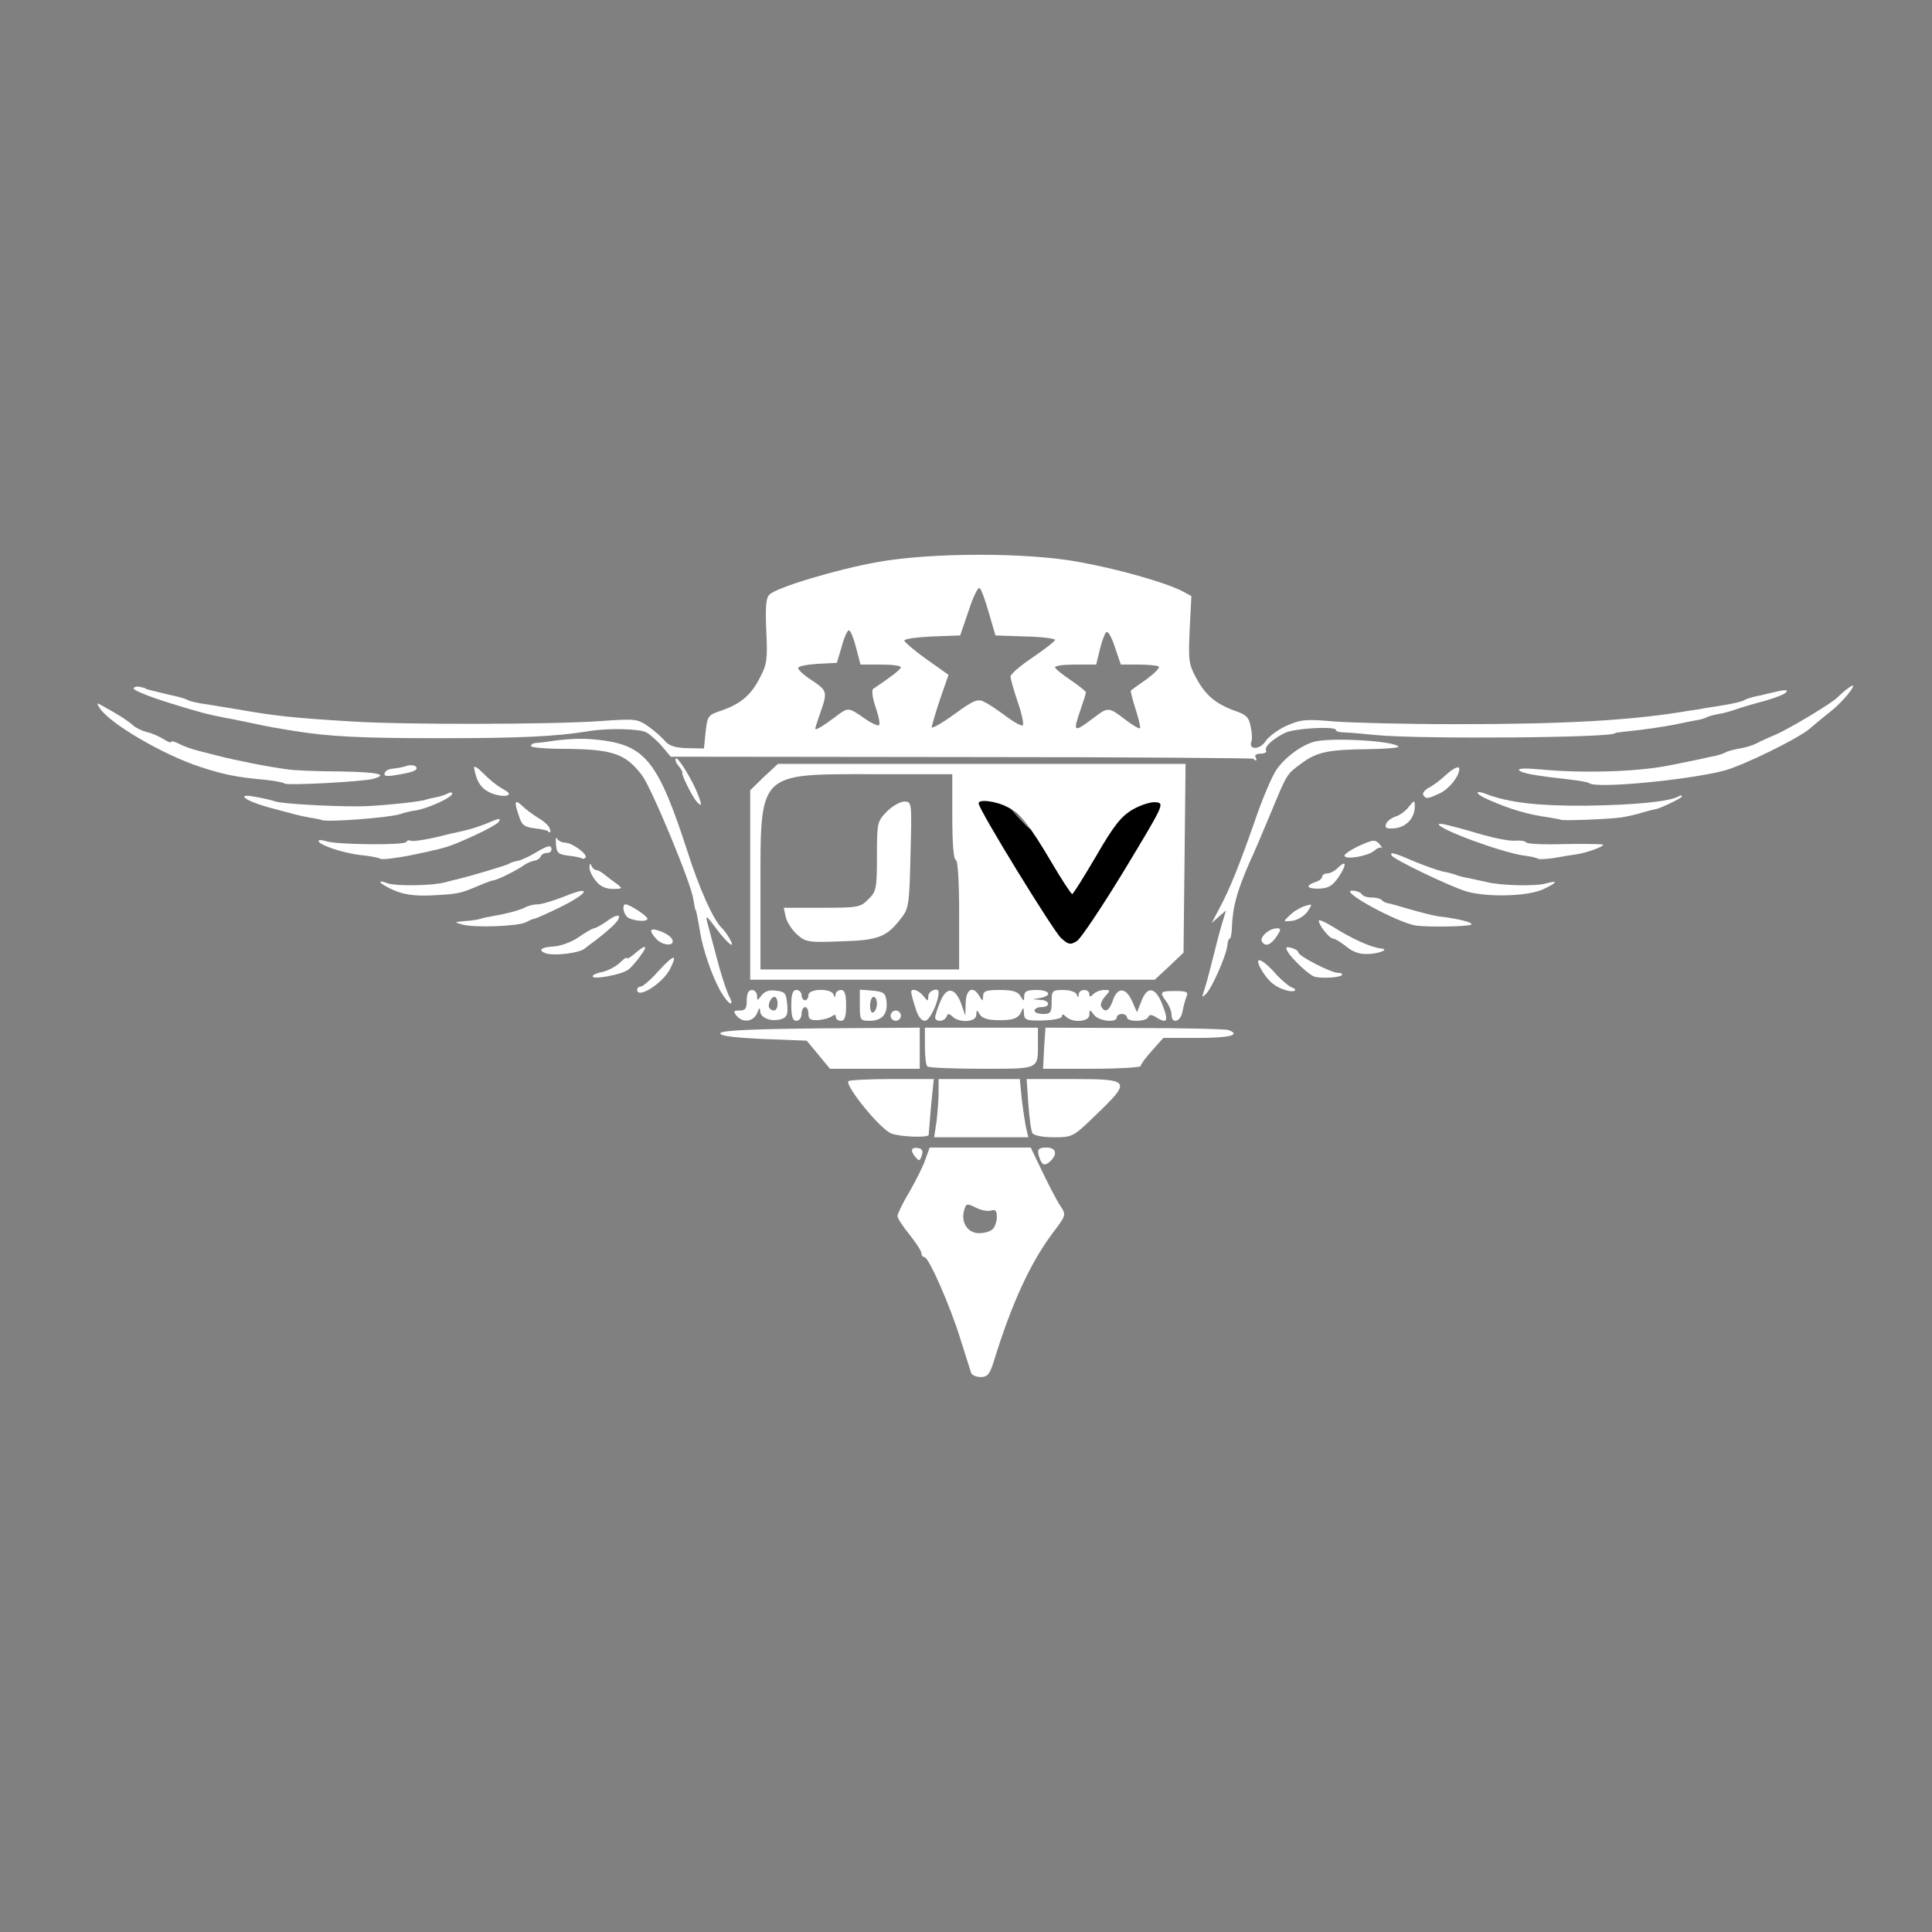<?xml version="1.0" encoding="utf-8"?>
<!DOCTYPE svg PUBLIC "-//W3C//DTD SVG 20010904//EN" "http://www.w3.org/TR/2001/REC-SVG-20010904/DTD/svg10.dtd">
<svg version="1.0" xmlns="http://www.w3.org/2000/svg" width="564px" height="564px" viewBox="0 0 564 564" preserveAspectRatio="xMidYMid meet">
 <rect x="0" y="0" width="564" height="564" fill="#808080" stroke="none"/>
 <g fill="#000000">
  <path d="M307.4 277.2 c-0.6 -0.4 -6.3 -9.4 -12.7 -20 -9 -14.8 -11.7 -20.1 -11.7 -22.7 0 -3.4 0.1 -3.5 3.8 -3.5 9.5 0 14.3 3.6 21.7 16.3 2.1 3.7 4.2 6.7 4.5 6.7 0.3 0 2.8 -3.9 5.5 -8.6 5.9 -10.3 9.7 -13.3 17.9 -14.1 l5.6 -0.6 0 3.8 c0 2.9 -2.2 7.4 -11 22.1 -6.1 10.1 -11.8 19 -12.6 19.9 -1.6 1.6 -9 2.1 -11 0.7z m-6.4 -35.5 c0 -0.2 -1.5 -1.6 -3.2 -3.3 l-3.3 -2.9 2.9 3.3 c2.8 3 3.6 3.7 3.6 2.9z"/>
 </g>
 <g fill="#ffffff">
  <path d="M283.5 400.8 c-0.2 -0.7 -1.6 -5.1 -3.1 -9.8 -3 -9.8 -9.3 -24 -10.5 -24 -0.5 0 -0.9 -0.5 -0.9 -1.1 0 -0.7 -1.6 -3.1 -3.5 -5.5 -1.9 -2.3 -3.5 -4.8 -3.5 -5.4 0 -0.6 1.5 -3.8 3.4 -6.9 1.8 -3.2 4 -7.4 4.7 -9.5 l1.3 -3.6 14.8 0 14.7 0 3.5 7.3 c1.9 3.9 4.2 8.4 5.2 9.8 1.7 2.6 1.6 2.7 -2.4 8 -6.5 8.7 -12 20.7 -17.2 37.7 -1.1 3.4 -1.8 4.2 -3.7 4.2 -1.3 0 -2.6 -0.6 -2.8 -1.2z m6.3 -42 c0.7 -0.7 1.2 -2.3 1.2 -3.6 0 -1.8 -0.4 -2.2 -1.7 -1.8 -1 0.3 -3 -0.1 -4.5 -0.9 -2.6 -1.3 -2.8 -1.2 -3.4 1 -0.9 3.5 1.2 6.5 4.4 6.5 1.6 0 3.3 -0.5 4 -1.2z"/>
  <path d="M303.6 338.4 c-1 -2.7 -0.7 -3.4 1.9 -3.4 2.7 0 3.3 1.8 1.3 3.8 -1.6 1.6 -2.5 1.5 -3.2 -0.4z"/>
  <path d="M267.1 337.6 c-1.5 -1.8 -1 -2.9 1.2 -2.4 0.9 0.2 1.2 0.9 0.8 2.1 -0.6 1.7 -0.8 1.8 -2 0.3z"/>
  <path d="M260.2 330.9 c-3.2 -1.2 -13.7 -14.1 -12.5 -15.3 0.3 -0.3 6.1 -0.6 12.7 -0.6 l12.2 0 -0.8 7.8 c-0.3 4.2 -0.7 8.1 -0.7 8.5 -0.1 0.9 -8.3 0.6 -10.9 -0.4z"/>
  <path d="M273.4 327.4 c0.3 -2.6 0.6 -6.4 0.6 -8.5 l0 -3.9 11.9 0 11.8 0 0.6 6 c0.4 3.3 1 7.2 1.3 8.5 l0.6 2.5 -13.7 0 -13.8 0 0.7 -4.6z"/>
  <path d="M301.4 330.8 c-0.4 -0.6 -0.9 -4.4 -1.2 -8.5 l-0.5 -7.3 13.7 0 c16.6 0 16.9 0.5 6.7 10.3 -6.8 6.6 -7 6.7 -12.4 6.7 -3.2 0 -5.9 -0.5 -6.3 -1.2z"/>
  <path d="M238.9 307.9 l-3.4 -4.1 -12.8 -0.5 c-8.6 -0.4 -12.7 -0.9 -12.4 -1.7 0.3 -0.8 9.3 -1.2 29.3 -1.4 l28.9 -0.2 0 6 0 6 -13.1 0 -13.1 0 -3.4 -4.1z"/>
  <path d="M270.7 311.3 c-0.4 -0.3 -0.7 -3 -0.7 -6 l0 -5.3 16.5 0 16.5 0 0 4.4 c0 7.9 0.6 7.6 -16.4 7.6 -8.4 0 -15.6 -0.3 -15.9 -0.7z"/>
  <path d="M304.8 306 l0.4 -6 26 0.1 c14.3 0 26.6 0.3 27.4 0.6 3.8 1.4 0.4 2.3 -8.8 2.3 l-10.2 0 -3.3 3.7 c-1.8 2 -3.3 4 -3.3 4.5 0 0.4 -6.4 0.8 -14.2 0.8 l-14.3 0 0.3 -6z"/>
  <path d="M215 296.5 c-1 -1.3 -0.9 -1.5 0.9 -1.5 1.7 0 2.1 -0.6 2.1 -3 0 -2 0.5 -3 1.5 -3 0.8 0 1.5 0.8 1.5 1.7 0 1.5 0.1 1.5 1.3 -0.1 0.9 -1.2 2.3 -1.7 4.2 -1.4 2.7 0.3 3 0.7 3.3 4 0.3 2.9 -0.1 3.8 -1.7 4.3 -2.9 0.9 -6.1 -0.3 -6.2 -2.3 0 -1.2 -0.3 -1.1 -0.9 0.6 -1.1 2.5 -4.2 2.9 -6 0.7z m12 -3.5 c0 -1.1 -0.4 -2 -0.9 -2 -1.1 0 -2.2 2.6 -1.4 3.4 1.2 1.2 2.3 0.5 2.3 -1.4z"/>
  <path d="M231 293.5 c0 -3.3 0.4 -4.5 1.5 -4.5 0.8 0 1.5 0.7 1.5 1.5 0 0.8 0.5 1.5 1 1.5 0.6 0 1 -0.7 1 -1.5 0 -1.9 6.6 -2.1 7.3 -0.2 0.4 1 0.6 1 0.6 0 0.1 -0.7 0.8 -1.3 1.6 -1.3 1.1 0 1.5 1.2 1.5 4.5 0 3.3 -0.4 4.5 -1.5 4.5 -0.8 0 -1.5 -0.5 -1.5 -1.1 0 -0.8 -0.4 -0.8 -1.2 -0.2 -0.7 0.5 -2.5 1 -4 1.1 -2.2 0.1 -2.8 -0.3 -2.8 -1.8 0 -1.1 -0.4 -2 -1 -2 -0.5 0 -1 0.9 -1 2 0 1.1 -0.7 2 -1.5 2 -1.1 0 -1.5 -1.2 -1.5 -4.5z"/>
  <path d="M251 293.4 l0 -4.5 3.8 0.3 c3.2 0.3 3.7 0.7 4 3.1 0.4 3.7 -1.3 5.7 -4.9 5.7 -2.8 0 -2.9 -0.2 -2.9 -4.6z m5 -0.5 c0 -1 -0.4 -1.9 -1 -1.9 -0.5 0 -1 1.2 -1 2.6 0 1.4 0.4 2.3 1 1.9 0.6 -0.3 1 -1.5 1 -2.6z"/>
  <path d="M260 296.5 c0 -0.8 0.7 -1.5 1.5 -1.5 0.8 0 1.5 0.7 1.5 1.5 0 0.8 -0.7 1.5 -1.5 1.5 -0.8 0 -1.5 -0.7 -1.5 -1.5z"/>
  <path d="M267.2 294.1 c-0.7 -2.1 -1.2 -4.1 -1.2 -4.5 0 -1.3 2.3 -0.5 3.6 1.2 1.3 1.6 1.3 1.6 1.4 0 0 -1.6 3 -2.7 3 -1.2 0 3 -2.6 8.4 -4 8.4 -1.1 0 -2.1 -1.4 -2.8 -3.9z"/>
  <path d="M273 297 c0 -0.6 0.7 -2.7 1.5 -4.6 1.8 -4.5 4.3 -4.2 6.1 0.6 l1.2 3.5 0.1 -3.7 c0.1 -4.1 2.2 -5.2 4 -2 1 1.6 1 1.6 1.1 0 0 -1.5 0.9 -1.8 5 -1.8 3.6 0 5.2 0.5 5.9 1.8 1 1.6 1 1.6 1.1 0 0 -1.4 0.8 -1.8 3.5 -1.8 3.9 0 4.8 1.6 1.3 2.3 l-2.3 0.4 2.3 0.2 c2.7 0.1 3 2.1 0.2 2.1 -1.1 0 -2 0.5 -2 1 0 0.6 1.1 1 2.5 1 2.2 0 2.5 -0.4 2.5 -3.5 0 -3.3 0.2 -3.5 3.4 -3.5 1.9 0 3.7 0.6 3.9 1.3 0.4 1 0.6 1 0.6 0 0.1 -1.7 3.1 -1.7 3.1 -0.1 0 0.9 0.3 0.9 1.2 0 0.7 -0.7 2.1 -1.2 3.2 -1.2 1.8 0 1.8 0.1 0.2 1.9 -1 1.1 -1.5 2.5 -1.1 3 1.1 1.9 2.3 1.2 3.4 -1.9 1.3 -3.9 3.8 -3.8 5.6 0.3 l1.4 3.2 1.3 -3.2 c1.7 -4.6 4.1 -4.2 6.1 0.9 1.9 4.8 1.5 5.8 -1.6 3.9 -1.5 -1 -2.2 -1 -2.5 -0.2 -0.5 1.4 -6.2 1.5 -6.2 0.1 0 -0.5 -0.7 -1 -1.5 -1 -0.8 0 -1.5 0.5 -1.5 1 0 1.7 -5.2 1.1 -6.6 -0.7 -1.3 -1.7 -1.3 -1.7 -1.4 0 0 2 -4.9 2.4 -6.8 0.5 -0.8 -0.8 -1.2 -0.8 -1.2 -0.1 0 0.6 -2.3 1.1 -5.5 1.2 -5 0.1 -5.5 -0.1 -5.6 -2.2 0 -1.5 -0.2 -1.7 -0.6 -0.7 -0.9 2.3 -2.4 2.9 -7.1 2.8 -2.8 0 -4.6 -0.6 -5.2 -1.7 -0.8 -1.4 -0.9 -1.4 -1 0.2 0 2.1 -4.9 2.4 -6.9 0.5 -1.1 -1 -1.4 -1 -1.8 0 -0.6 1.5 -3.3 1.6 -3.3 0.2z"/>
  <path d="M342 296.2 c0 -1 -0.7 -2.7 -1.5 -3.8 -2.1 -2.8 -1.9 -3.1 2.6 -3.1 3.3 0 3.9 0.3 3.3 1.6 -0.4 0.9 -0.9 2.8 -1.2 4.4 -0.5 3 -3.2 3.8 -3.2 0.9z"/>
  <path d="M210.3 289.3 c-2.5 -4.5 -5.1 -12.1 -5.9 -17.1 -0.8 -4.6 -1.2 -6.7 -1.4 -6.7 -0.1 0 -0.3 -1.3 -0.6 -3 -0.6 -4.6 -12.2 -32.5 -15 -36.2 -4.9 -6.4 -8.6 -7.6 -23.1 -7.7 -5.1 0 -9.3 -0.4 -9.3 -0.8 0 -0.5 0.6 -0.8 1.3 -0.9 0.6 0 3.2 -0.3 5.7 -0.7 5.7 -0.7 9.4 -0.7 14.5 0 12.1 1.8 15.9 6.9 24 31.8 3.7 11.6 7.6 20.2 10.1 22.8 0.8 0.7 1.9 2.3 2.5 3.4 1.8 3.3 -0.8 1.2 -4.3 -3.5 -2.4 -3.3 -2.9 -3.6 -2.4 -1.7 0.4 1.4 1.6 6.1 2.8 10.5 1.1 4.4 2.7 9.2 3.4 10.8 2.2 4.1 0.1 3.2 -2.3 -1z"/>
  <path d="M351.4 289.5 c0.4 -1.1 1.6 -5.4 2.6 -9.5 1 -4.1 2.3 -9 2.9 -10.9 l1 -3.3 -2.1 1.8 -2.1 1.9 2.1 -4 c3.2 -5.9 5.9 -12.7 10.4 -25.5 2.1 -6.3 5 -13.1 6.3 -15.1 2.5 -3.8 7.8 -7.7 11.7 -8.5 5.6 -1.1 22.4 -0.1 24 1.5 0.4 0.4 -3.4 0.7 -8.5 0.8 -11.8 0.1 -15.3 0.8 -19.7 4.1 -4.5 3.3 -4.2 2.9 -9.1 14.7 -2.3 5.5 -5 11.9 -6.1 14.2 -3.8 8.7 -5 13.2 -5.2 19.6 -0.1 1.5 -0.3 2.7 -0.6 2.7 -0.3 0 -0.6 0.9 -0.7 1.9 -0.2 2.8 -4.4 12.3 -6.1 14.1 -1.3 1.3 -1.4 1.3 -0.8 -0.5z"/>
  <path d="M186 288.9 c0 -0.5 0.5 -0.9 1.1 -0.9 0.5 0 2.9 -2 5.1 -4.5 4.6 -5 5.7 -5.2 3.4 -0.6 -2.2 4.2 -9.6 8.9 -9.6 6z"/>
  <path d="M375.5 289.1 c-3.1 -0.9 -4.9 -2.3 -6.9 -5.4 -2.8 -4.5 -0.9 -4.5 3.2 -0.1 2 2.3 4.4 4.3 5.2 4.6 2.2 0.8 0.8 1.6 -1.5 0.9z"/>
  <path d="M173 285 c0 -0.4 1.3 -1 3 -1.3 1.6 -0.4 3.9 -1.6 5 -2.7 1.1 -1.1 2 -1.7 2 -1.3 0 0.3 0.8 -0.1 1.8 -0.9 3.5 -3.1 4.6 -3.1 2.4 -0.1 -1.1 1.6 -2.8 3.6 -3.7 4.3 -1.8 1.5 -10.5 3.1 -10.5 2z"/>
  <path d="M219 258.3 l0 -27.6 4 -3.9 4.1 -3.8 59.5 0 59.5 0 -0.3 27.6 -0.3 27.5 -4.2 4 -4.2 3.9 -59.1 0 -59 0 0 -27.7z m61 8.7 c0 -10 -0.4 -16 -1 -16 -0.6 0 -1 -4.8 -1 -12.5 l0 -12.5 -22.7 0 c-34.3 0 -33.3 -1 -33.3 33.8 l0 23.2 29 0 29 0 0 -16z m48.3 -13.1 c11.4 -18.9 11.7 -19.4 9.2 -19.7 -1.5 -0.2 -4.5 0.8 -6.8 2.1 -3.4 2 -5.5 4.6 -10.7 13.6 -3.6 6.1 -6.7 11.1 -7 11.1 -0.3 0 -3 -4.1 -6 -9.2 -6.3 -10.7 -9.2 -14.4 -12.9 -16.2 -3.4 -1.8 -8.7 -2.4 -8.4 -1 0.4 2.4 21.7 37 24 39.2 2.2 2 2.8 2.1 4.7 0.9 1.1 -0.7 7.4 -10.1 13.9 -20.8z"/>
  <path d="M232.7 272.8 c-1.4 -1.2 -2.9 -3.5 -3.3 -5 l-0.6 -2.8 11.1 0 c10.5 0 11.3 -0.1 13.6 -2.5 2.3 -2.2 2.5 -3.1 2.5 -12.5 0 -9.9 0.1 -10.2 2.9 -13.1 1.6 -1.6 3.9 -2.9 5.1 -2.9 2.2 0 2.2 0.2 1.8 15.4 -0.3 13.7 -0.5 15.8 -2.4 18.2 -4.4 5.9 -6.7 6.9 -17.8 7.2 -9.6 0.4 -10.5 0.2 -12.9 -2z"/>
  <path d="M383.7 285.1 c-1.6 -0.5 -6.6 -5.2 -7.8 -7.3 -0.7 -1.3 -0.5 -1.5 1.1 -1.1 1.1 0.3 2 0.9 2 1.3 0 1.1 9.6 6 11.6 6 1 0 1.4 0.3 1.1 0.7 -0.8 0.7 -6 1 -8 0.4z"/>
  <path d="M159.3 278.3 c-2.4 -0.9 -1.3 -1.8 2.3 -2 2 -0.1 5.3 -1.3 7.3 -2.7 2 -1.4 4.1 -2.6 4.5 -2.6 0.4 0 2.1 -0.9 3.8 -2.1 4.2 -3.1 4.9 -1.3 0.8 2.2 -1.9 1.7 -4 3.3 -4.5 3.7 -0.6 0.4 -1.8 1.3 -2.8 2.1 -1.7 1.4 -9 2.2 -11.4 1.4z"/>
  <path d="M393 276.3 c-1.5 -1.2 -3.3 -2.3 -3.8 -2.3 -1.1 0 -4.2 -3.9 -4.2 -5.2 0 -0.5 1.9 0.4 4.2 1.8 5.4 3.4 11 6 14 6.3 2.5 0.2 -0.5 1.5 -3.9 1.6 -2.4 0.1 -4.4 -0.6 -6.3 -2.2z"/>
  <path d="M191.6 274.1 c-1.9 -2.1 -2 -3 -0.3 -2.7 2.4 0.6 4.6 1.8 5 3 0.7 1.9 -2.9 1.7 -4.7 -0.3z"/>
  <path d="M368.4 274.9 c-0.8 -1.3 2.1 -3.9 4.4 -3.9 1.2 0 1.2 0.3 0 2.2 -1.8 2.7 -3.4 3.3 -4.4 1.7z"/>
  <path d="M135 269.9 c-2.5 -0.7 -2.4 -0.7 0.5 -1 2.9 -0.2 4.5 -0.5 5.5 -0.9 0.3 -0.1 1.4 -0.3 2.5 -0.5 4.6 -0.8 7.9 -1.7 9.6 -2.5 1 -0.6 2.7 -1 3.9 -1 1.1 0 4.7 -1.1 8 -2.4 8.1 -3.3 6.8 -0.8 -1.8 3.4 -3.7 1.8 -6.9 3.2 -7.2 3.2 -0.3 0 -1.3 0.4 -2.4 1 -2.2 1.2 -15.1 1.7 -18.6 0.7z"/>
  <path d="M413.4 270.2 c-5.4 -0.8 -22.6 -10.2 -18.7 -10.2 1.2 0 2.5 0.5 2.8 1 0.3 0.6 1.6 1 2.9 1 1.2 0 2.6 0.3 3 0.8 0.4 0.4 1.1 0.7 1.4 0.8 0.4 0 3.3 0.8 6.6 1.8 3.2 0.9 7 1.9 8.5 2.1 6 0.7 10.2 1.8 9.6 2.4 -0.7 0.6 -12.5 0.8 -16.1 0.3z"/>
  <path d="M183 267.6 c-1.1 -1.1 -1.4 -3.6 -0.4 -3.6 1.2 0 6.4 3.4 6.4 4.2 0 1.1 -4.8 0.6 -6 -0.6z"/>
  <path d="M376.5 267.2 c1.1 -1.1 3.1 -2.3 4.4 -2.7 2.3 -0.7 2.3 -0.7 0.8 1.6 -0.9 1.3 -2.9 2.5 -4.4 2.7 -2.8 0.3 -2.8 0.3 -0.8 -1.6z"/>
  <path d="M115 259.9 c-4.3 -1.9 -5.5 -3.4 -1.7 -2 2.4 0.8 12.7 0.7 16.5 -0.3 1.2 -0.3 3 -0.8 4 -1 3.7 -0.9 13.8 -3.9 14.7 -4.4 0.6 -0.4 1.8 -0.8 2.7 -0.9 0.9 -0.2 3.2 -1.2 5 -2.3 3.7 -2.2 4.8 -2.5 4.8 -1 0 0.6 -0.6 1 -1.4 1 -0.8 0 -1.6 0.5 -1.8 1.1 -0.2 0.5 -1.1 1.1 -2 1.2 -0.9 0.2 -2.2 0.8 -2.9 1.3 -1.7 1.3 -7.9 4.4 -8.9 4.4 -0.4 0 -2.5 0.8 -4.6 1.7 -5.2 2.2 -5.8 2.3 -13.7 2.7 -4.8 0.2 -7.9 -0.3 -10.7 -1.5z"/>
  <path d="M428 260.2 c-4.9 -1.5 -20.9 -9.2 -21.7 -10.4 -0.7 -1.2 0.4 -1 6.6 1.7 3.2 1.3 6.9 2.6 8.2 2.9 1.3 0.2 3.1 0.7 3.9 1 0.8 0.3 2.6 0.8 4 1 1.4 0.3 3.6 0.8 5 1.1 3.9 1 14.2 1.3 17.3 0.4 3.7 -1 3.4 -0.3 -0.8 1.7 -4.5 2.1 -16.5 2.4 -22.5 0.6z"/>
  <path d="M173.9 257.1 c-1.1 -1.3 -1.9 -3.1 -1.8 -4 0 -1 0.2 -1.2 0.6 -0.3 0.2 0.6 0.9 1.2 1.4 1.2 0.5 0 1.7 0.7 2.6 1.5 1 0.8 2.6 2 3.6 2.7 1.5 1.2 1.4 1.3 -1.4 1.3 -2.1 0 -3.8 -0.8 -5 -2.4z"/>
  <path d="M382 258.8 c0 -0.4 0.9 -1 2 -1.3 1.1 -0.3 2 -1.1 2 -1.6 0 -0.5 0.6 -0.9 1.4 -0.9 0.8 0 2.2 -0.7 3.1 -1.6 2.6 -2.6 2.7 -1 0.3 2.6 -1.8 2.6 -3 3.3 -5.6 3.4 -1.7 0.1 -3.2 -0.2 -3.2 -0.6z"/>
  <path d="M111 250.7 c-0.3 -0.3 -2.9 -0.8 -5.8 -1.1 -5.3 -0.6 -12.2 -3 -12.2 -4.1 0 -0.4 1 -0.3 2.3 0.1 3.1 1 22.7 1.2 23.3 0.2 0.3 -0.5 0.8 -0.6 1.2 -0.4 0.7 0.4 5.5 -0.4 11.2 -1.9 1.4 -0.3 3.6 -0.8 4.9 -1.1 1.3 -0.3 3.9 -1.1 5.9 -1.9 4 -1.7 4.5 -1.8 3.8 -0.6 -0.6 0.9 -6.3 3.8 -12.6 6.4 -3 1.2 -5.1 1.7 -12.7 3.3 -5 1 -8.9 1.4 -9.3 1.1z"/>
  <path d="M169.9 250.6 c-0.2 -0.2 -2 -0.6 -3.9 -0.8 -3.1 -0.4 -3.5 -0.8 -3.7 -3.4 -0.1 -1.6 0 -2.3 0.3 -1.6 0.3 0.6 1.4 1.2 2.4 1.2 2 0 6.8 3.5 5.9 4.4 -0.3 0.3 -0.8 0.4 -1 0.2z"/>
  <path d="M392.5 249.9 c-0.3 -0.4 1.6 -1.7 4.1 -2.9 4.2 -1.9 4.8 -2 6.1 -0.6 0.7 0.9 1 1.4 0.6 1.1 -0.3 -0.3 -1.3 0.1 -2.2 0.9 -1.8 1.5 -8 2.6 -8.6 1.5z"/>
  <path d="M449 250.7 c-0.3 -0.3 -2.3 -0.7 -4.5 -1 -6.5 -1 -24.5 -7.6 -24.5 -9.1 0 -0.5 4 0.5 13.2 3.2 3.6 1 7.8 1.8 9.2 1.6 1.4 -0.1 2.8 0.1 3.1 0.5 0.2 0.5 5.4 0.7 11.5 0.5 6 -0.1 11 0 11 0.2 0 0.6 -4.6 2.3 -7.8 2.8 -1.5 0.2 -4.5 0.7 -6.7 1.1 -2.2 0.3 -4.3 0.4 -4.5 0.2z"/>
  <path d="M159.9 242.6 c-0.2 -0.2 -2 -0.6 -3.9 -0.8 -3 -0.4 -3.7 -0.9 -4.6 -3.9 -1.4 -4 -1.1 -4.7 1.1 -2.6 0.9 0.9 2.9 2.4 4.5 3.4 1.6 0.9 3.2 2.3 3.4 3 0.5 1.3 0.3 1.7 -0.5 0.9z"/>
  <path d="M404.6 240.6 c0.3 -0.9 1.6 -1.8 2.7 -2.2 1.2 -0.3 3 -1.6 3.9 -2.8 1.7 -2.1 1.8 -2.1 1.8 -0.1 0 3.3 -2.5 6 -5.9 6.3 -2.3 0.2 -2.9 -0.1 -2.5 -1.2z"/>
  <path d="M93.7 239.3 c-0.1 0 -1.5 -0.4 -3.2 -0.6 -3.3 -0.6 -4.6 -1 -12.4 -3.1 -6.8 -1.9 -9.4 -4.1 -3.6 -3 2.2 0.4 4.9 1 6 1.4 1.9 0.6 14.7 1.4 24 1.4 4.8 0 16.1 -1.1 19.3 -1.8 1.2 -0.4 3.1 -0.8 4.2 -1 1.1 -0.3 2.5 -0.8 3 -1.1 0.6 -0.3 1 -0.2 1 0.2 0 1.1 -7 4.3 -10.7 4.9 -1.6 0.2 -3.5 0.7 -4.3 1 -3 1.1 -22.5 2.6 -23.3 1.7z"/>
  <path d="M455.6 239.3 c-0.1 -0.1 -1.8 -0.4 -3.6 -0.7 -5.9 -0.8 -11 -2.3 -17.4 -5.1 -4.2 -1.8 -4.4 -3.2 -0.2 -1.5 6.3 2.3 14.7 3.3 28.6 3.2 14.3 -0.2 24.6 -1.2 27.2 -2.8 0.4 -0.3 0.8 -0.2 0.8 0.1 0 0.5 -7 3.8 -7.7 3.7 -0.2 0 -1.7 0.4 -3.5 0.9 -1.8 0.6 -4.6 1.2 -6.3 1.5 -3.1 0.5 -17.5 1.1 -17.9 0.7z"/>
  <path d="M203.2 233.8 c-1.4 -1.8 -4.3 -7.7 -4 -8.1 0.2 -0.2 -0.3 -1.1 -1.1 -2.1 -0.8 -0.9 -1.1 -1.9 -0.8 -2.2 0.6 -0.6 5 6.6 6.6 10.9 1.1 2.9 0.9 3.4 -0.7 1.5z"/>
  <path d="M143.3 231.5 c-2.8 -1.2 -4.2 -3.3 -4.9 -7.3 -0.1 -0.7 0.8 -0.3 2.1 1 2.8 2.8 4.5 4.1 6.9 5.5 3 1.6 -0.4 2.3 -4.1 0.8z"/>
  <path d="M415.5 232.1 c-0.3 -0.6 0.4 -1.5 1.7 -2.2 1.2 -0.6 3.3 -2.2 4.7 -3.5 2.4 -2.2 4.1 -3 4.1 -1.9 0 2.1 -2.9 5.7 -5.5 7 -3.9 1.8 -4.2 1.8 -5 0.6z"/>
  <path d="M83 228.7 c-0.3 -0.3 -3 -0.8 -6 -1.1 -7.9 -0.7 -11.7 -1.5 -18.5 -3.7 -11 -3.6 -26.5 -12.7 -29.4 -17.2 -1.1 -1.7 -1 -1.7 1.6 -0.2 4.2 2.3 6.6 3.9 8.1 5.2 0.7 0.7 2.5 1.6 4 2 1.5 0.3 3.7 1.3 5 2.1 1.2 0.8 2.2 1.1 2.2 0.8 0 -0.4 1 -0.1 2.2 0.5 1.3 0.7 3.8 1.6 5.8 2.1 1.9 0.5 4.4 1.1 5.5 1.4 5.4 1.4 15 3.3 20.5 4 1.9 0.3 8.8 0.6 15.3 0.6 11.2 0.2 14.3 0.9 9.5 2.2 -3.2 0.8 -25.2 2 -25.8 1.3z"/>
  <path d="M463.9 228.6 c-0.2 -0.2 -2.6 -0.7 -5.4 -1 -10.5 -1.2 -14 -1.8 -15 -2.7 -0.6 -0.6 1.7 -0.7 6 -0.3 12.5 1.2 28.4 0.7 37.5 -1.1 1.4 -0.3 3.6 -0.7 5 -1 1.4 -0.3 3.5 -0.7 4.8 -1 1.2 -0.3 3.1 -0.7 4.2 -0.9 1.1 -0.3 2.4 -0.7 2.8 -1 0.5 -0.3 2.3 -0.8 4.1 -1.1 1.8 -0.3 4 -1 4.9 -1.5 0.9 -0.5 3.5 -1.7 5.7 -2.6 4.4 -2 16.4 -9.2 18 -10.9 0.6 -0.6 1.9 -1.8 2.9 -2.5 3.9 -3 -0.2 2.7 -4.4 6.2 -2.3 1.8 -5.3 4.3 -6.8 5.6 -3.6 3 -19.6 10.8 -25 12.2 -11 2.8 -37.6 5.3 -39.3 3.6z"/>
  <path d="M112.3 225.7 c0.2 -0.7 1.2 -1.2 2.3 -1.3 1 -0.1 2.9 -0.4 4.1 -0.8 1.2 -0.4 2.4 -0.2 2.8 0.3 0.6 1 -1 1.6 -6.8 2.5 -1.9 0.3 -2.7 0.1 -2.4 -0.7z"/>
  <path d="M365.9 221.5 c-0.3 -0.2 -38.7 -0.5 -85.3 -0.5 l-84.8 -0.1 -2.5 -3 c-1.4 -1.6 -3.4 -3.4 -4.6 -4.1 -2 -1.1 -11.6 -1.3 -17.2 -0.3 -9.3 1.5 -19.7 2 -43 2 -23.7 0 -32.4 -0.5 -42.5 -2.1 -6 -1 -6.4 -1 -12 -2.2 -3 -0.6 -6.6 -1.4 -8 -1.6 -5.6 -1.1 -7.9 -1.7 -17.2 -4.6 -5.4 -1.7 -9.8 -3.5 -9.8 -4 0 -0.4 0.8 -0.7 1.8 -0.5 0.9 0.2 1.7 0.4 1.7 0.5 0 0.1 0.7 0.3 1.5 0.5 0.8 0.2 2.5 0.6 3.7 0.9 1.3 0.3 3.2 0.8 4.3 1 1.1 0.3 2.4 0.7 2.9 1 0.5 0.3 2.6 0.8 4.7 1.1 2.2 0.3 6.6 1.1 9.9 1.6 10.7 1.9 16.5 2.5 33 3.5 15.3 1 58.8 0.9 72.7 -0.1 10.1 -0.7 10.8 -0.7 14 1.5 1.8 1.3 4 3.2 4.9 4.3 1.2 1.4 2.9 2 6.5 2.1 l4.9 0.1 0.5 -4.9 c0.5 -4.5 0.7 -4.9 4.4 -6.1 5.8 -2 8.8 -4.5 11.4 -9.6 2.1 -3.9 2.3 -5.4 1.9 -13.7 -0.3 -6.9 -0.1 -9.7 0.9 -10.6 2 -2.1 19.7 -7.4 31.5 -9.5 15.3 -2.8 43.3 -2.9 58.6 -0.1 11.3 2 25.5 6 30.5 8.6 l2.6 1.4 -0.5 9.7 c-0.4 9 -0.3 10.2 1.9 14.2 2.7 5.1 5.8 7.6 11.3 9.6 3.3 1.1 4.1 1.9 4.6 4.6 0.4 1.8 0.5 3.8 0.2 4.4 -0.9 2.5 2.6 2.4 4.2 -0.2 0.9 -1.3 3.7 -3.4 6.2 -4.5 4.1 -1.8 5.7 -1.9 13.7 -1.2 5 0.4 21 0.8 35.6 0.8 32.1 0 51.9 -1.1 68.5 -4 1.1 -0.1 3.4 -0.5 5 -0.8 6.2 -0.9 9.9 -1.7 10.7 -2.2 0.4 -0.3 1.7 -0.7 2.8 -1 1.1 -0.2 2.9 -0.6 4 -0.9 5 -1.2 6 -1.3 5.5 -0.5 -0.3 0.6 -3.2 1.7 -6.3 2.6 -3.1 0.8 -6.8 1.9 -8.2 2.4 -1.4 0.5 -3.7 1.2 -5.2 1.4 -1.5 0.3 -3.1 0.7 -3.6 1 -0.5 0.3 -2.2 0.8 -3.8 1 -1.6 0.3 -4 0.8 -5.4 1.1 -3.5 0.7 -9.8 1.6 -14 2 -1.9 0.2 -3.5 0.4 -3.5 0.5 0 1.4 -57.3 1.8 -69.5 0.6 -4.1 -0.4 -8.5 -0.8 -9.7 -0.8 -1.3 0 -2.3 -0.3 -2.3 -0.7 0 -1.2 -12.5 -0.5 -15 0.9 -3.6 1.8 -6 4.1 -5.4 5.1 0.3 0.5 -0.4 0.9 -1.6 0.9 -1.2 0 -1.8 0.5 -1.5 1 0.6 1 0.2 1.4 -0.6 0.5z m-122.2 -12.1 c3.9 -3 3.9 -3 8.5 0.2 2.1 1.5 4.1 2.4 4.4 2.1 0.4 -0.3 -0.1 -2.7 -1 -5.3 -0.9 -2.6 -1.2 -5 -0.7 -5.3 4.8 -3.2 8.1 -5.7 8.1 -6.3 0 -0.5 -2.7 -0.8 -5.9 -0.8 l-5.9 0 -1.3 -5 c-0.7 -2.7 -1.6 -5 -2.1 -5 -0.4 0 -1.4 2.1 -2.1 4.8 l-1.4 4.7 -5.7 0.3 c-3.1 0.2 -5.6 0.7 -5.6 1.2 0 0.6 1.8 2.2 4 3.6 4.5 3 4.6 3.4 2.5 9.4 -0.8 2.3 -1.5 4.4 -1.5 4.7 0 0.6 1.9 -0.5 5.7 -3.3z m43.6 -4.5 c1.2 0.5 4.1 2.5 6.4 4.2 2.4 1.8 4.6 3 4.9 2.6 0.3 -0.3 -0.3 -3.4 -1.5 -6.8 -1.2 -3.5 -2.1 -6.8 -2.1 -7.4 0 -0.7 2.9 -3.2 6.5 -5.6 3.5 -2.4 6.5 -4.7 6.5 -5.1 0 -0.4 -3.9 -0.9 -8.7 -1 l-8.7 -0.3 -1.9 -6.5 c-1 -3.6 -2.2 -6.9 -2.7 -7.3 -0.4 -0.5 -1.9 2.4 -3.2 6.5 l-2.5 7.3 -8.1 0.3 c-4.5 0.2 -8.2 0.7 -8.2 1.2 0 0.4 2.9 2.9 6.4 5.4 l6.5 4.6 -2.5 7.2 c-1.3 3.9 -2.4 7.6 -2.4 8.1 0 0.5 3 -1.2 6.6 -3.8 5.6 -4.1 6.9 -4.6 8.7 -3.6z m32.3 4.4 c3.9 -2.9 4.1 -2.9 8.8 0.7 2.2 1.7 4.1 2.8 4.4 2.6 0.2 -0.3 -0.4 -2.8 -1.3 -5.6 -0.9 -2.8 -1.5 -5.3 -1.4 -5.4 0.2 -0.2 2.3 -1.7 4.6 -3.3 2.3 -1.7 3.9 -3.3 3.6 -3.7 -0.3 -0.3 -3 -0.6 -5.9 -0.6 l-5.2 0 -1.7 -5 c-0.9 -2.8 -2 -4.8 -2.5 -4.5 -0.4 0.2 -1.3 2.5 -1.9 5 l-1.1 4.5 -6 0 c-3.3 0 -6 0.3 -6 0.8 0 0.4 2.1 2.1 4.5 3.7 2.5 1.7 4.5 3.3 4.5 3.6 0 0.4 -0.7 2.6 -1.5 4.9 -2.4 6.9 -2.2 7.1 4.1 2.3z"/>
 </g>
</svg>